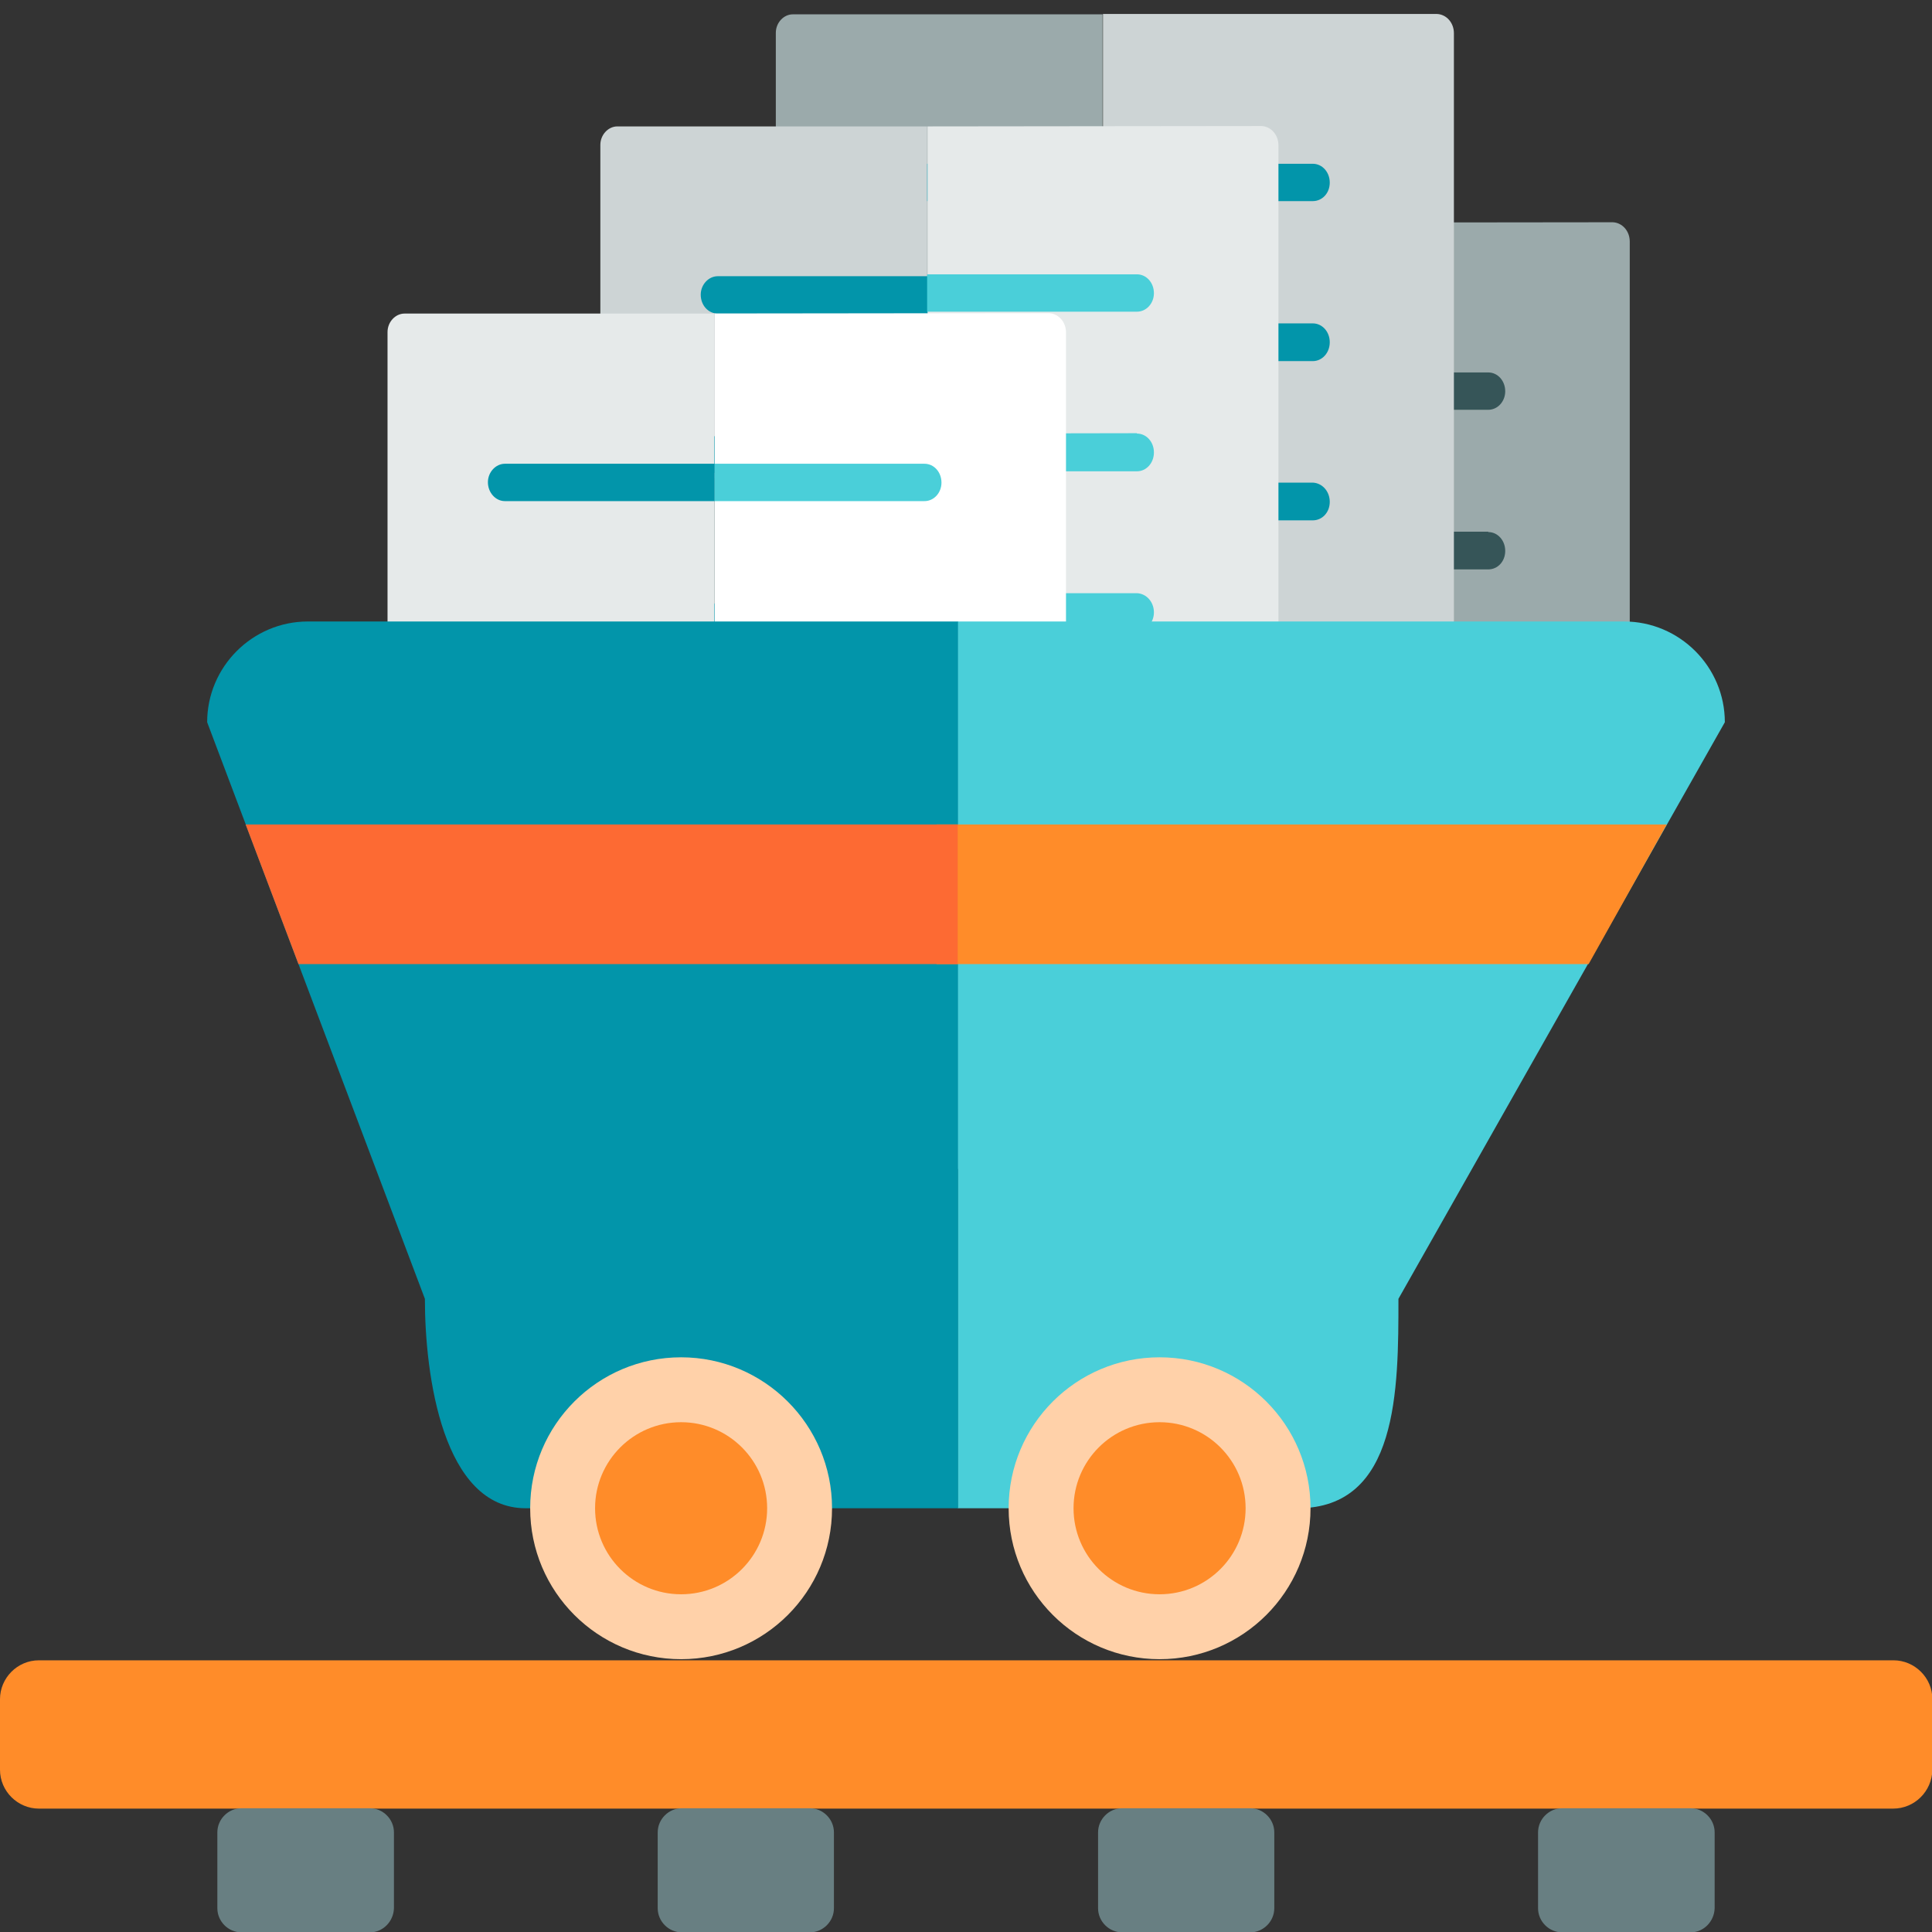 <?xml version="1.0" encoding="utf-8"?>
<!-- Generator: Adobe Illustrator 19.0.0, SVG Export Plug-In . SVG Version: 6.00 Build 0)  -->
<svg version="1.1" id="Layer_1" xmlns="http://www.w3.org/2000/svg" xmlns:xlink="http://www.w3.org/1999/xlink" x="0px" y="0px"
	 viewBox="206 -206 512 512" style="enable-background:new 206 -206 512 512;" xml:space="preserve">
<rect x="206" y="-206" width="512" height="512" fill="#333333" stroke="none"/>
<style type="text/css">
	.st0{display:none;fill:#9BAAAB;}
	.st1{display:none;}
	.st2{display:inline;}
	.st3{fill:#9BAAAB;}
	.st4{fill:#365558;}
	.st5{fill:#0295AA;}
	.st6{fill:#CDD4D5;}
	.st7{fill:#E6EAEA;}
	.st8{fill:#4ACFD9;}
	.st9{fill:#FFFFFF;}
	.st10{fill:#FFD1A9;}
	.st11{fill:#FF8C29;}
	.st12{fill:#FD6A33;}
	.st13{fill:#687F82;}
</style>
<polygon class="st0" points="864,-140.5 683,-70.5 502,-140.5 683.5,-211.5 "/>
<g id="Layer_3_1_" class="st1">
	<polygon class="st2" points="1495,-646.4 983,-646.4 983,-133.6 1096.9,-133.6 1096.9,-526.5 1287,-526.5 1287,-133.6 1495,-133.6 
			"/>
	<rect x="1096.9" y="-526.5" class="st2" width="190.1" height="392.9"/>
</g>
<path id="SVGCleanerId_0_3_" class="st0" d="M1056.1-220h-71.9l78.3,85.8V-213C1062.5-216.9,1059.7-220,1056.1-220z"/>
<g>
	<path class="st3" d="M594.6,74.8L637.9,4v-146c0-2.8-2-5-4.5-5.1l-88.5,0.1V79.8l45.3,0C592.6,79.8,594.6,77.6,594.6,74.8z"/>
	<path class="st4" d="M462.7-147c-2.4,0-4.5,2.2-4.5,4.9V19.2l55.2,60.5l31.4,0v-226.7L462.7-147z"/>
	<g>
		<path class="st5" d="M489.3-107.3c-2.4,0-4.5,2.2-4.5,4.9c0,2.7,2,5,4.5,5l55.6,0v-9.9L489.3-107.3z"/>
		<path class="st5" d="M489.3-65c-2.4,0-4.5,2.2-4.5,4.9c0,2.7,2,5,4.5,5l55.6,0v-10L489.3-65L489.3-65z"/>
		<path class="st5" d="M484.7-17.7c0,2.8,2,5,4.5,5l55.6,0v-10l-55.6,0C486.8-22.7,484.7-20.5,484.7-17.7z"/>
		<path class="st5" d="M484.7,24.5c0,2.8,2,5,4.5,5l55.6,0v-10l-55.6,0C486.8,19.6,484.7,21.9,484.7,24.5z"/>
	</g>
	<g>
		<path class="st4" d="M604.9-102.3c0-2.8-2-5-4.5-5l-55.6,0v9.9l55.6,0C602.9-97.4,604.9-99.6,604.9-102.3z"/>
		<path class="st4" d="M604.9-60c0-2.8-2-5-4.5-5v-0.1l-55.6,0v10l55.6,0C602.9-55.1,604.9-57.2,604.9-60z"/>
		<path class="st4" d="M604.9-17.6c0-2.8-2-5-4.5-5.1l-55.6,0v10l55.6,0C602.9-12.7,604.9-15,604.9-17.6z"/>
		<path class="st4" d="M604.9,24.5c0-2.7-2-4.9-4.5-5.1l-55.6,0v10l55.6,0C602.9,29.5,604.9,27.3,604.9,24.5z"/>
	</g>
</g>
<g>
	<path id="SVGCleanerId_0_2_" class="st3" d="M508.9-151.1l-50.7,0l55.2,60.5V-146C513.4-148.8,511.4-151.1,508.9-151.1z"/>
</g>
<path class="st6" d="M591.3,19.6v-216.8c0-2.8-2-5-4.5-5.1l-88.5,0V24.5l88.5,0C589.3,24.5,591.3,22.3,591.3,19.6z"/>
<path class="st3" d="M416.1-202.2c-2.4,0-4.5,2.2-4.5,4.9V-36l55.2,60.5l31.4,0v-226.7L416.1-202.2z"/>
<g>
	<path class="st5" d="M442.7-162.6c-2.4,0-4.5,2.2-4.5,4.9c0,2.8,2,5,4.5,5l55.6,0v-9.9L442.7-162.6z"/>
	<path class="st5" d="M442.7-120.2c-2.4,0-4.5,2.2-4.5,4.9s2,5,4.5,5l55.6,0v-10L442.7-120.2L442.7-120.2z"/>
	<path class="st5" d="M438.2-73c0,2.8,2,5,4.5,5l55.6,0v-10l-55.6,0C440.2-78,438.2-75.7,438.2-73z"/>
	<path class="st5" d="M438.2-30.8c0,2.8,2,5,4.5,5l55.6,0v-10l-55.6,0C440.2-35.7,438.2-33.5,438.2-30.8z"/>
</g>
<g>
	<path class="st5" d="M558.4-157.6c0-2.8-2-5-4.5-5l-55.6,0v9.9l55.6,0C556.4-152.7,558.4-154.8,558.4-157.6z"/>
	<path class="st5" d="M558.4-115.3c0-2.8-2-5-4.5-5l0,0l-55.6,0v10l55.6,0C556.4-110.3,558.4-112.5,558.4-115.3z"/>
	<path class="st5" d="M558.4-73c0-2.8-2-5-4.5-5.1l-55.6,0v10l55.6,0C556.4-68.1,558.4-70.2,558.4-73z"/>
	<path class="st5" d="M558.4-30.7c0-2.7-2-4.9-4.5-5.1l-55.6,0v10l55.6,0C556.4-25.8,558.4-27.9,558.4-30.7z"/>
</g>
<g>
	<path id="SVGCleanerId_0_5_" class="st3" d="M462.3-114.5l-50.7,0l55.2,60.5v-55.5C466.9-112.2,464.9-114.4,462.3-114.5z"/>
</g>
<path class="st7" d="M544.8,49.3v-216.8c0-2.8-2-5-4.5-5.1l-88.5,0.1V54.2l88.5,0C542.8,54.3,544.8,52,544.8,49.3z"/>
<path class="st6" d="M369.6-172.5c-2.4,0-4.5,2.2-4.5,4.9V-6.3l55.2,60.5l31.4,0v-226.7L369.6-172.5z"/>
<g>
	<path class="st5" d="M396.2-132.8c-2.4,0-4.5,2.2-4.5,4.9c0,2.8,2,5,4.5,5l55.6,0v-9.9L396.2-132.8z"/>
	<path class="st5" d="M396.2-90.5c-2.4,0-4.5,2.2-4.5,4.9s2,5,4.5,5l55.6,0v-10L396.2-90.5L396.2-90.5z"/>
	<path class="st5" d="M391.6-43.2c0,2.8,2,5,4.5,5l55.6,0v-10l-55.6,0C393.7-48.2,391.6-46,391.6-43.2z"/>
	<path class="st5" d="M391.6-1c0,2.8,2,5,4.5,5l55.6,0v-10l-55.6,0C393.7-6,391.6-3.7,391.6-1z"/>
</g>
<g>
	<path class="st8" d="M511.8-128.3c0-2.8-2-5-4.5-5l-55.6,0v9.9l55.6,0C509.8-123.4,511.8-125.6,511.8-128.3z"/>
	<path class="st8" d="M511.8-86.1c0-2.8-2-5-4.5-5v-0.1l-55.6,0.1v10l55.6,0C509.8-81.1,511.8-83.3,511.8-86.1z"/>
	<path class="st8" d="M511.8-43.7c0-2.8-2-5-4.5-5.1l-55.6,0v10l55.6,0C509.8-38.8,511.8-41,511.8-43.7z"/>
	<path class="st8" d="M511.8-1.5c0-2.7-2-4.9-4.5-5.1l-55.6,0v10l55.6,0C509.8,3.4,511.8,1.2,511.8-1.5z"/>
</g>
<g>
	<path id="SVGCleanerId_0_6_" class="st3" d="M415.8-79.2l-50.7,0l55.2,60.5v-55.5C420.3-77,418.3-79.3,415.8-79.2z"/>
</g>
<path class="st9" d="M488.5,98.9v-216.8c0-2.8-2-5-4.5-5.1l-88.6,0.1v226.7l88.5,0C486.4,103.9,488.5,101.7,488.5,98.9z"/>
<path class="st7" d="M313.2-122.9c-2.4,0-4.5,2.2-4.5,4.9V43.3l55.2,60.5l31.4,0v-226.7L313.2-122.9z"/>
<g>
	<path class="st5" d="M339.8-83.1c-2.4,0-4.5,2.2-4.5,4.9s2,5,4.5,5l55.6,0v-9.9L339.8-83.1z"/>
	<path class="st5" d="M339.8-40.8c-2.4,0-4.5,2.2-4.5,4.9c0,2.7,2,5,4.5,5l55.6,0v-10L339.8-40.8L339.8-40.8z"/>
	<path class="st5" d="M335.4,6.4c0,2.8,2,5,4.5,5l55.6,0v-10l-55.6,0C337.3,1.5,335.4,3.7,335.4,6.4z"/>
	<path class="st5" d="M335.4,48.7c0,2.8,2,5,4.5,5l55.6,0v-10l-55.6,0C337.3,43.7,335.4,46,335.4,48.7z"/>
</g>
<g>
	<path class="st8" d="M455.5-78.1c0-2.8-2-5-4.5-5l-55.6,0v9.9l55.6,0C453.5-73.2,455.5-75.4,455.5-78.1z"/>
	<path class="st8" d="M455.5-35.9c0-2.8-2-5-4.5-5v-0.1l-55.6,0v10l55.6,0C453.5-30.9,455.5-33.1,455.5-35.9z"/>
	<path class="st8" d="M455.5,6.5c0-2.8-2-5-4.5-5.1l-55.6,0v10l55.6,0C453.5,11.4,455.5,9.3,455.5,6.5z"/>
	<path class="st8" d="M455.5,48.7c0-2.7-2-4.9-4.5-5.1l-55.6,0v10l55.6,0C453.5,53.6,455.5,51.4,455.5,48.7z"/>
</g>
<g>
	<path id="SVGCleanerId_0_7_" class="st3" d="M359.5,43.4l-50.7,0l55.2,60.5V48.4C364,45.7,362,43.4,359.5,43.4z"/>
</g>
<path class="st8" d="M636.4-41.3H459.8v235h90.1c26.7,0,26.7-31.5,26.7-55.5l86.5-152.8C663.1-29.3,651.1-41.3,636.4-41.3z"/>
<path class="st5" d="M287.6-41.3c-14.7,0-26.7,12-26.7,26.7l57.7,152.8c0,20.4,4.8,55.5,26.7,55.5h114.6v-235H287.6z"/>
<path class="st10" d="M386.5,153.7c-22.1,0-40,17.9-40,40s17.9,40,40,40s40-17.9,40-40S408.5,153.7,386.5,153.7z"/>
<circle class="st11" cx="386.5" cy="193.7" r="22.8"/>
<path class="st10" d="M513.3,233.7c-22.1,0-40-17.9-40-40s17.9-40,40-40c22.1,0,40,17.9,40,40S535.4,233.7,513.3,233.7z"/>
<circle class="st11" cx="513.3" cy="193.7" r="22.8"/>
<polygon class="st11" points="647.7,12.5 454.2,12.5 454.2,49.5 627,49.5 "/>
<polygon class="st12" points="271.1,12.5 285.1,49.5 459.8,49.5 459.8,12.5 "/>
<path class="st11" d="M707.7,273.3H216.3c-5.6,0-10.3-4.6-10.3-10.3v-18.7c0-5.6,4.6-10.3,10.3-10.3h491.5c5.6,0,10.3,4.6,10.3,10.3
	V263C718,268.7,713.4,273.3,707.7,273.3z"/>
<g>
	<path class="st13" d="M304,306.1H270c-3.5,0-6.4-2.9-6.4-6.4v-20.1c0-3.5,2.9-6.4,6.4-6.4H304c3.5,0,6.4,2.9,6.4,6.4v20.1
		C310.3,303.2,307.5,306.1,304,306.1z"/>
	<path class="st13" d="M420.6,306.1h-33.9c-3.5,0-6.4-2.9-6.4-6.4v-20.1c0-3.5,2.9-6.4,6.4-6.4h33.9c3.5,0,6.4,2.9,6.4,6.4v20.1
		C427,303.2,424.1,306.1,420.6,306.1z"/>
	<path class="st13" d="M537.3,306.1h-33.9c-3.5,0-6.4-2.9-6.4-6.4v-20.1c0-3.5,2.9-6.4,6.4-6.4h33.9c3.5,0,6.4,2.9,6.4,6.4v20.1
		C543.7,303.2,540.8,306.1,537.3,306.1z"/>
	<path class="st13" d="M654,306.1H620c-3.5,0-6.4-2.9-6.4-6.4v-20.1c0-3.5,2.9-6.4,6.4-6.4H654c3.5,0,6.4,2.9,6.4,6.4v20.1
		C660.3,303.2,657.5,306.1,654,306.1z"/>
</g>
</svg>
